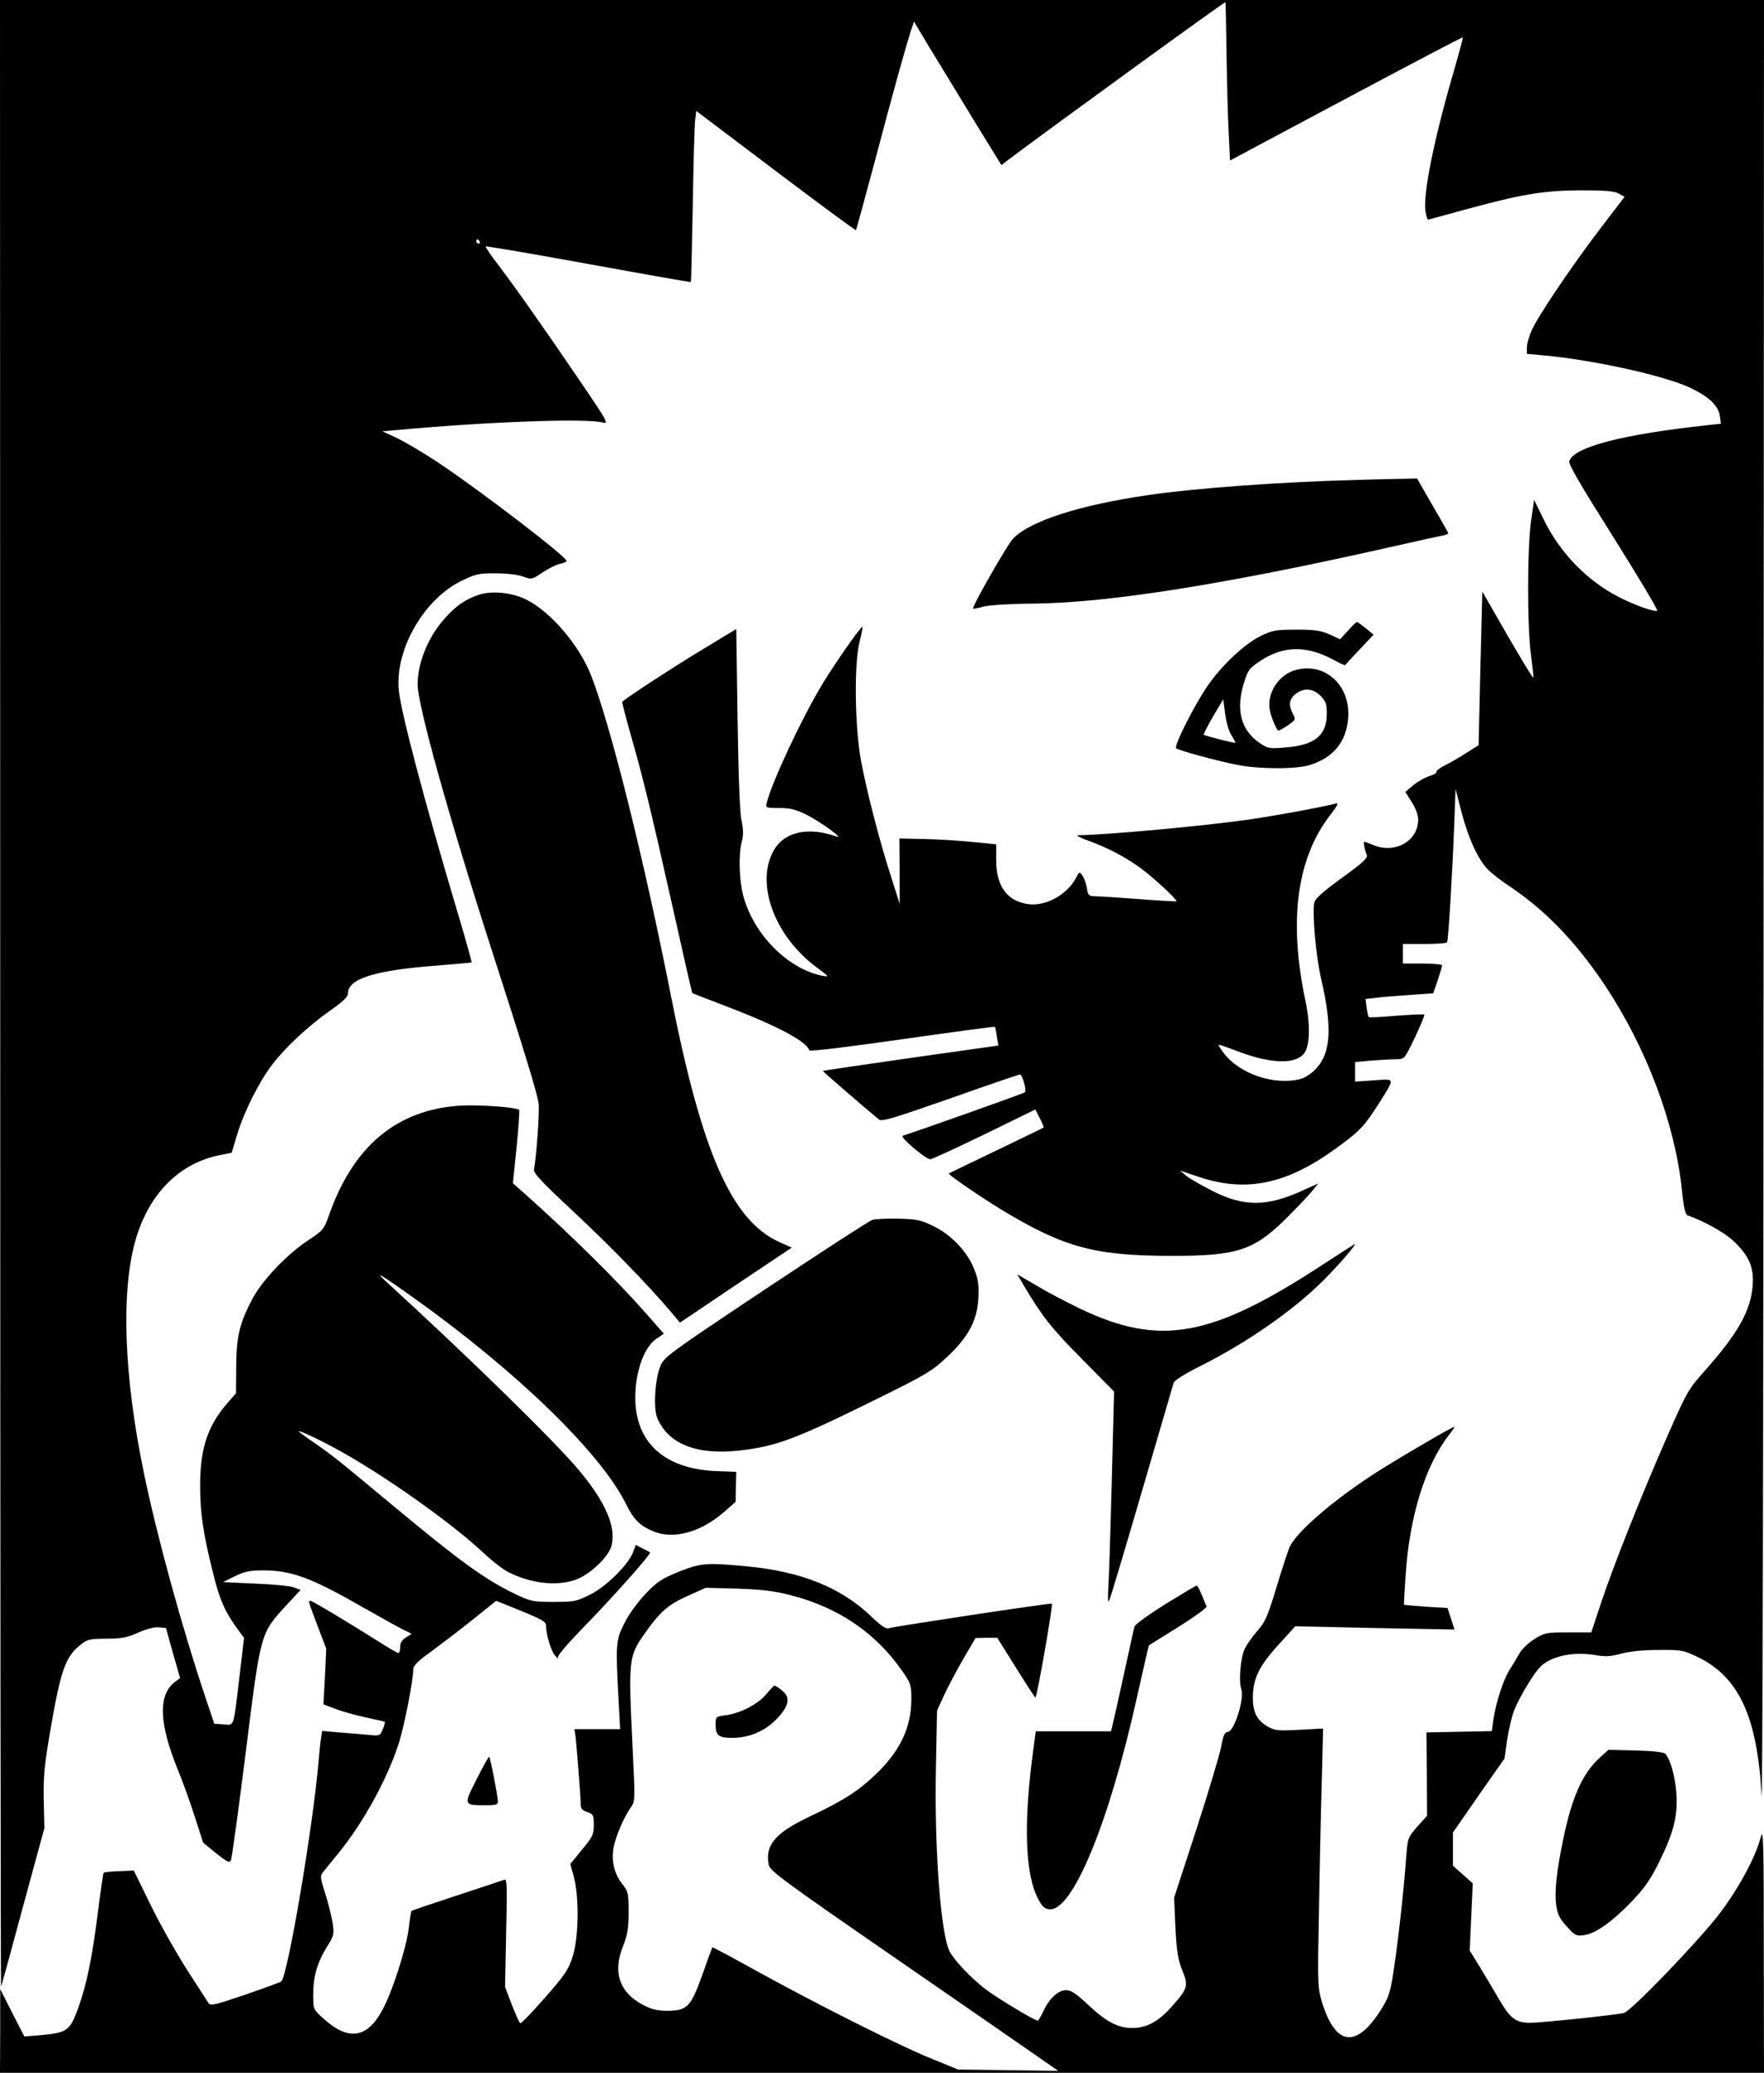 <?xml version="1.0" standalone="no"?>
<!DOCTYPE svg PUBLIC "-//W3C//DTD SVG 20010904//EN"
 "http://www.w3.org/TR/2001/REC-SVG-20010904/DTD/svg10.dtd">
<svg version="1.0" xmlns="http://www.w3.org/2000/svg"
 width="811pt" height="953pt" viewBox="0 0 811 953"
 preserveAspectRatio="xMidYMid meet">

<g transform="translate(0,953) scale(0.1,-0.1)"
fill="#000000" stroke="none">
<path d="M1 4958 c0 -2515 2 -4568 4 -4563 2 6 48 172 101 370 l98 360 -3 130
c-2 111 3 161 34 340 43 247 66 315 126 365 41 34 45 35 128 36 71 0 96 5 147
28 38 17 74 26 94 24 l33 -3 32 -115 33 -115 -25 -19 c-76 -59 -72 -188 12
-396 24 -58 60 -158 81 -224 l38 -118 60 -49 c52 -41 62 -45 68 -31 4 9 35
233 68 497 69 552 67 545 186 674 l66 71 -29 11 c-15 7 -95 15 -178 18 l-150
7 55 27 c45 22 69 27 130 27 128 0 222 -34 446 -163 82 -46 169 -95 193 -107
l44 -22 -26 -16 c-19 -12 -27 -25 -27 -44 0 -16 -4 -28 -8 -28 -5 0 -49 25
-98 57 -143 90 -298 183 -306 183 -12 0 -11 -1 32 -115 l40 -105 -6 -128 -7
-128 56 -21 c30 -12 93 -29 139 -39 45 -10 85 -19 87 -20 2 -2 -2 -17 -9 -34
-13 -31 -14 -32 -69 -26 -31 3 -91 8 -133 11 l-77 7 -5 -34 c-3 -18 -8 -64
-11 -103 -26 -305 -142 -989 -172 -1015 -5 -4 -79 -31 -166 -61 -135 -46 -159
-52 -168 -39 -5 8 -50 78 -100 155 -49 77 -125 211 -167 298 l-77 157 -67 -3
c-37 -1 -69 -5 -71 -7 -3 -3 -14 -81 -26 -175 -27 -216 -52 -337 -92 -449 -38
-103 -50 -112 -173 -123 l-74 -6 -56 109 -55 109 0 -192 -1 -193 4055 0 4055
0 -1 568 c0 516 -2 562 -15 512 -24 -90 -98 -228 -186 -345 -90 -120 -410
-453 -442 -460 -44 -10 -379 -45 -430 -45 -68 0 -93 19 -147 113 -23 40 -62
105 -87 146 l-45 73 7 155 7 154 -45 40 -46 41 0 76 0 77 118 170 119 170 12
85 c7 46 21 106 31 133 23 60 93 177 123 205 50 48 149 69 248 53 51 -9 74 -7
123 6 39 11 101 17 171 17 103 1 114 -1 175 -30 194 -91 279 -275 299 -639 4
-77 9 1749 9 4058 l2 4197 -4055 0 -4055 0 1 -4572z m5638 4324 c2 -130 6
-294 10 -364 l6 -126 534 285 c293 156 534 283 536 281 2 -2 -15 -64 -36 -138
-95 -322 -149 -589 -135 -664 4 -20 9 -36 11 -36 2 0 75 20 162 44 267 73 367
90 538 91 115 0 156 -3 177 -15 l27 -15 -111 -145 c-130 -171 -282 -395 -314
-465 -13 -27 -24 -64 -24 -81 l0 -31 78 -7 c229 -21 559 -94 675 -150 85 -41
126 -80 134 -128 l5 -36 -63 -7 c-389 -42 -613 -100 -634 -165 -5 -14 49 -106
204 -352 115 -183 205 -334 200 -336 -15 -6 -110 28 -180 65 -144 74 -270 205
-343 357 l-43 88 -14 -98 c-18 -130 -18 -488 0 -617 7 -54 12 -99 10 -102 -3
-2 -56 86 -119 195 l-115 200 -9 -353 -8 -353 -57 -36 c-31 -20 -75 -46 -99
-57 -23 -12 -40 -25 -38 -30 3 -4 -11 -13 -32 -19 -20 -6 -54 -25 -74 -42
l-37 -31 29 -46 c19 -29 30 -60 30 -82 0 -98 -107 -158 -207 -116 -19 8 -38
15 -40 15 -6 0 1 -37 11 -61 6 -13 -20 -37 -113 -104 -84 -61 -123 -95 -128
-113 -11 -46 6 -246 32 -357 50 -217 44 -333 -22 -406 -20 -22 -51 -43 -71
-49 -121 -33 -285 22 -358 121 -13 18 -23 34 -21 35 1 2 45 -13 97 -33 150
-56 264 -57 299 -1 24 38 25 135 2 240 -77 367 -39 652 115 851 31 40 40 57
27 53 -45 -13 -281 -57 -408 -75 -204 -29 -651 -70 -778 -71 -12 0 7 -11 43
-24 90 -32 174 -76 245 -128 61 -45 170 -147 164 -152 -2 -1 -78 3 -169 10
-91 7 -181 13 -201 13 -34 1 -37 3 -42 39 -4 21 -13 46 -21 57 -13 18 -14 18
-29 -11 -40 -77 -139 -132 -219 -121 -97 13 -148 82 -148 201 l0 74 -57 6
c-131 13 -203 17 -293 19 l-95 2 1 -150 0 -150 -38 120 c-53 163 -113 395
-140 540 -28 156 -32 443 -6 545 9 36 15 66 13 68 -5 5 -120 -158 -181 -258
-97 -160 -233 -450 -259 -551 -6 -23 -4 -24 57 -24 51 0 76 -6 128 -32 63 -32
175 -113 135 -99 -125 45 -235 23 -284 -58 -92 -149 -4 -398 194 -544 58 -43
59 -44 25 -38 -160 32 -318 193 -364 372 -18 71 -21 191 -5 247 7 27 7 53 -2
95 -8 36 -14 208 -18 468 l-6 412 -165 -100 c-129 -78 -331 -210 -359 -234 -2
-2 15 -68 37 -146 58 -202 91 -338 193 -792 49 -220 90 -400 92 -402 1 -1 70
-28 152 -59 238 -91 372 -162 386 -204 3 -6 168 14 427 51 233 33 424 59 426
57 2 -2 6 -22 9 -45 l7 -41 -403 -57 c-221 -32 -403 -58 -404 -60 -2 -1 171
-151 258 -223 13 -11 65 5 328 97 172 61 316 110 320 110 11 0 32 -73 23 -82
-5 -5 -458 -166 -562 -200 -15 -5 105 -107 127 -108 7 0 118 51 248 114 l235
115 21 -41 c11 -22 19 -41 17 -42 -2 -2 -100 -49 -218 -106 -118 -57 -216
-104 -218 -105 -5 -5 149 -110 246 -169 285 -172 426 -210 782 -210 296 0 373
25 518 167 51 51 107 109 123 129 l30 37 -73 -33 c-162 -74 -267 -75 -411 -3
-51 26 -105 57 -122 70 l-30 25 87 -29 c214 -72 400 -35 623 126 111 79 138
107 200 205 81 128 82 120 -19 113 l-86 -6 0 45 0 45 77 7 c42 3 93 6 113 6
36 0 37 0 85 100 26 55 46 103 43 105 -3 3 -60 0 -128 -5 -67 -6 -124 -9 -127
-6 -3 2 -7 22 -10 44 l-5 39 53 6 c30 4 100 9 156 13 l102 7 21 60 c11 34 20
65 20 69 0 4 -40 8 -90 8 l-90 0 0 45 0 45 99 0 c55 0 102 3 104 8 6 8 24 312
33 546 l6 159 27 -106 c32 -122 76 -218 122 -265 17 -17 61 -52 98 -76 166
-111 306 -256 441 -458 189 -285 320 -632 352 -934 9 -88 16 -117 27 -122 73
-25 168 -78 210 -117 72 -68 95 -119 89 -205 -9 -116 -67 -220 -220 -392 -74
-83 -82 -95 -172 -300 -117 -266 -251 -603 -307 -773 l-43 -130 -106 0 c-101
0 -109 -2 -154 -30 -27 -16 -58 -46 -70 -66 -11 -20 -33 -56 -48 -80 -29 -48
-63 -156 -73 -231 l-6 -47 -150 -3 -151 -3 2 -192 1 -191 -45 -50 c-43 -50
-44 -52 -51 -139 -10 -144 -35 -369 -55 -505 -16 -110 -23 -135 -53 -185 -117
-193 -215 -185 -279 21 -20 68 -21 81 -14 425 3 196 9 464 13 595 l6 239 -108
-6 c-98 -5 -113 -4 -145 14 -51 29 -70 66 -70 133 0 87 28 145 116 242 l79 87
366 -8 366 -7 -16 50 -16 49 -99 6 c-54 4 -100 8 -101 9 -1 2 2 61 7 131 17
272 91 511 200 650 16 20 27 37 24 37 -10 0 -271 -153 -370 -217 -183 -119
-347 -259 -384 -330 -7 -11 -34 -94 -61 -183 -43 -142 -54 -167 -90 -208 -23
-26 -49 -63 -58 -82 -20 -42 -29 -149 -16 -187 15 -42 -32 -191 -60 -195 -17
-2 -23 -15 -33 -70 -7 -36 -58 -207 -114 -380 l-102 -313 6 -138 c6 -112 12
-148 32 -197 29 -71 25 -83 -52 -169 -59 -66 -113 -95 -179 -95 -66 0 -120 29
-206 110 -52 49 -75 64 -98 64 -36 0 -79 -40 -105 -99 -11 -22 -22 -41 -25
-41 -15 0 -190 106 -241 145 -67 52 -142 131 -164 173 -41 79 -71 478 -63 847
l5 260 31 68 c17 37 57 113 88 167 l58 99 50 1 50 0 85 -136 c46 -74 87 -137
90 -139 7 -4 82 427 76 432 -4 4 -720 -104 -750 -113 -13 -4 -34 10 -75 49
-142 138 -325 212 -582 236 -183 17 -207 15 -310 -26 -80 -33 -99 -46 -154
-104 -37 -39 -77 -96 -96 -135 -38 -77 -39 -93 -25 -351 l7 -133 -105 0 -105
0 5 -32 c5 -44 24 -283 24 -314 0 -19 7 -28 30 -35 28 -10 30 -15 30 -59 0
-44 -5 -55 -54 -114 l-54 -66 16 -58 c25 -91 23 -280 -5 -367 -20 -62 -35 -84
-128 -190 -58 -66 -108 -119 -113 -117 -4 1 -21 40 -39 85 l-31 82 5 249 c5
212 4 249 -8 244 -8 -3 -106 -36 -219 -73 -113 -37 -207 -69 -208 -71 -2 -1
-8 -38 -13 -81 -12 -94 -77 -296 -123 -378 -70 -128 -157 -139 -272 -33 -44
40 -44 41 -44 108 0 82 18 146 63 219 33 53 34 59 26 111 -5 30 -20 91 -34
135 -24 76 -24 81 -7 101 9 12 39 48 65 80 118 144 230 349 282 514 25 81 65
286 65 335 0 17 21 38 84 83 46 34 131 99 190 146 l107 86 114 -46 c89 -36
115 -50 115 -65 0 -42 23 -120 42 -141 11 -13 17 -17 13 -10 -5 8 43 64 132
155 129 133 300 326 292 330 -2 1 -18 9 -35 18 l-31 16 -12 -32 c-20 -57 -125
-161 -199 -197 -62 -31 -74 -33 -167 -33 -94 0 -105 2 -176 36 -136 65 -250
147 -559 404 -268 223 -282 234 -369 294 -41 28 -71 51 -68 51 17 0 144 -63
234 -116 214 -125 480 -317 613 -441 41 -39 93 -79 115 -90 103 -53 221 -67
309 -37 65 22 153 104 167 156 23 86 -26 201 -149 348 -110 132 -508 521 -872
854 -76 69 -52 56 120 -67 467 -334 846 -702 965 -936 38 -77 63 -103 125
-130 95 -42 224 -6 333 91 l49 43 1 69 2 69 -85 3 c-235 8 -369 121 -379 317
-5 125 36 251 97 292 l34 23 -78 89 c-136 155 -353 369 -563 556 l-53 47 17
166 c9 91 14 168 12 171 -13 12 -172 24 -264 20 -293 -16 -495 -181 -608 -497
-26 -74 -28 -76 -102 -125 -97 -65 -210 -184 -255 -271 -57 -109 -72 -172 -72
-309 l-1 -121 -43 -49 c-88 -103 -122 -206 -122 -375 0 -127 14 -223 61 -408
29 -120 55 -176 117 -260 l24 -32 -21 -178 c-29 -242 -23 -224 -74 -220 l-42
3 -42 125 c-107 320 -221 735 -282 1030 -91 440 -105 826 -40 1061 60 217 200
360 389 398 l55 11 25 83 c31 104 102 245 161 322 62 81 171 182 269 250 60
43 80 62 80 79 0 67 129 106 414 127 83 7 152 13 154 14 2 2 -26 101 -62 222
-155 520 -264 931 -273 1033 -16 188 119 420 294 502 60 29 78 33 153 32 48 0
102 -6 125 -15 39 -14 41 -14 89 19 28 18 63 36 78 39 16 3 30 9 33 13 8 14
-391 320 -590 453 -66 44 -151 94 -188 112 l-69 32 69 6 c412 38 872 55 946
34 26 -7 17 10 -99 180 -177 261 -306 443 -381 542 -35 45 -62 85 -60 88 3 2
216 -34 473 -81 258 -47 469 -84 470 -83 2 1 5 160 9 352 3 193 8 369 11 393
l5 42 365 -276 c201 -152 367 -274 369 -272 2 1 42 149 90 328 87 329 134 496
161 583 l16 48 71 -119 c40 -65 130 -213 201 -330 l130 -211 30 23 c172 130
992 726 1000 726 1 0 3 -107 5 -238z m-3434 -862 c3 -5 1 -10 -4 -10 -6 0 -11
5 -11 10 0 6 2 10 4 10 3 0 8 -4 11 -10z m1430 -6224 c221 -57 392 -174 514
-350 38 -55 41 -64 41 -127 0 -130 -51 -239 -163 -346 -79 -76 -150 -122 -303
-194 -160 -76 -207 -131 -190 -222 6 -29 60 -69 593 -437 323 -223 621 -429
662 -458 l76 -53 -230 3 -230 3 -120 49 c-147 59 -517 245 -799 400 -115 64
-210 115 -211 113 -1 -1 -22 -58 -46 -126 -53 -149 -70 -166 -164 -166 -47 1
-71 7 -114 30 -104 57 -134 149 -87 266 21 54 26 82 26 158 0 87 -2 94 -29
129 -37 46 -51 106 -40 168 10 52 47 139 79 184 20 28 20 33 9 262 -21 435
-21 431 66 553 63 88 101 120 190 159 l80 36 145 -4 c114 -4 166 -10 245 -30z"/>
<path d="M6225 7323 c-342 -9 -736 -38 -945 -69 -318 -46 -546 -120 -623 -201
-27 -29 -190 -314 -183 -321 2 -2 24 2 47 9 27 7 122 13 239 14 338 4 875 89
1620 257 124 28 238 53 253 56 15 2 27 8 25 12 -2 4 -34 62 -73 128 l-70 122
-100 -2 c-55 -1 -140 -3 -190 -5z"/>
<path d="M2203 6796 c-61 -20 -107 -51 -158 -109 -76 -84 -125 -204 -125 -304
0 -94 143 -607 335 -1203 153 -474 213 -669 221 -722 6 -32 -10 -249 -21 -304
-4 -17 33 -56 183 -196 170 -159 339 -333 448 -461 l40 -48 257 173 257 172
-58 26 c-219 100 -355 410 -497 1130 -125 633 -275 1235 -366 1471 -55 142
-187 297 -301 353 -65 32 -156 41 -215 22z"/>
<path d="M6197 6630 l-36 -39 -48 22 c-40 18 -66 22 -153 22 -95 0 -110 -3
-164 -29 -74 -36 -179 -135 -244 -229 -61 -89 -156 -277 -145 -287 11 -10 183
-57 278 -76 104 -21 275 -21 338 -1 107 34 166 106 175 213 13 151 -104 260
-240 224 -82 -22 -137 -111 -119 -190 7 -31 26 -76 37 -89 2 -2 21 8 43 23 38
26 39 28 25 54 -21 40 -17 68 12 91 38 30 80 27 115 -8 24 -25 29 -37 29 -81
0 -102 -55 -147 -196 -157 -69 -6 -76 -4 -114 22 -84 58 -109 150 -72 272 20
64 25 70 77 105 105 69 210 71 331 7 31 -17 57 -29 58 -27 1 2 31 34 66 71
l65 69 -35 29 c-19 15 -38 29 -41 29 -4 0 -23 -18 -42 -40z m-538 -476 c12
-19 21 -37 21 -39 0 -4 -140 32 -146 37 -2 2 18 40 43 84 l47 79 8 -63 c4 -35
16 -79 27 -98z"/>
<path d="M4010 3921 c-14 -4 -235 -148 -491 -318 -444 -296 -466 -312 -483
-354 -25 -61 -33 -194 -14 -239 50 -119 182 -171 377 -149 171 19 260 53 638
240 219 108 249 126 316 189 99 93 139 167 145 270 3 60 0 87 -18 132 -30 80
-104 159 -187 200 -59 29 -77 33 -162 35 -53 1 -107 -1 -121 -6z"/>
<path d="M6088 3720 c-518 -340 -754 -383 -1124 -206 -60 29 -150 76 -198 105
l-89 52 28 -48 c84 -142 127 -198 267 -339 l150 -152 -11 -423 c-6 -233 -13
-453 -16 -489 -2 -38 -1 -59 4 -50 5 8 72 233 150 500 78 267 144 493 147 503
3 10 52 41 116 73 220 110 433 258 573 398 70 70 153 166 143 166 -1 0 -65
-41 -140 -90z"/>
<path d="M5358 2155 c-75 -47 -139 -93 -142 -103 -3 -9 -23 -102 -46 -207 -23
-104 -46 -209 -52 -232 l-10 -43 -173 0 -173 0 -11 -82 c-46 -336 -39 -570 21
-687 19 -36 30 -47 52 -49 105 -13 273 391 401 965 30 135 56 247 57 248 2 2
63 40 136 85 73 46 131 88 129 94 -31 77 -40 96 -46 96 -3 0 -68 -39 -143 -85z"/>
<path d="M2192 1351 c-61 -119 -61 -121 36 -121 53 0 62 3 61 18 0 24 -35 202
-40 205 -2 2 -28 -44 -57 -102z"/>
<path d="M3523 1741 c-38 -46 -117 -87 -185 -97 -47 -6 -48 -7 -48 -43 0 -50
14 -61 77 -61 79 0 153 32 207 90 55 59 61 97 20 129 -15 12 -29 21 -33 21 -3
0 -21 -18 -38 -39z"/>
<path d="M7353 1447 c-78 -72 -126 -179 -166 -373 -31 -149 -41 -241 -32 -306
6 -40 16 -60 48 -95 38 -42 44 -45 80 -40 53 7 130 62 221 157 58 61 85 100
125 181 66 135 85 210 78 314 -5 76 -27 156 -51 182 -7 7 -57 13 -136 15
l-125 3 -42 -38z"/>
</g>
</svg>
